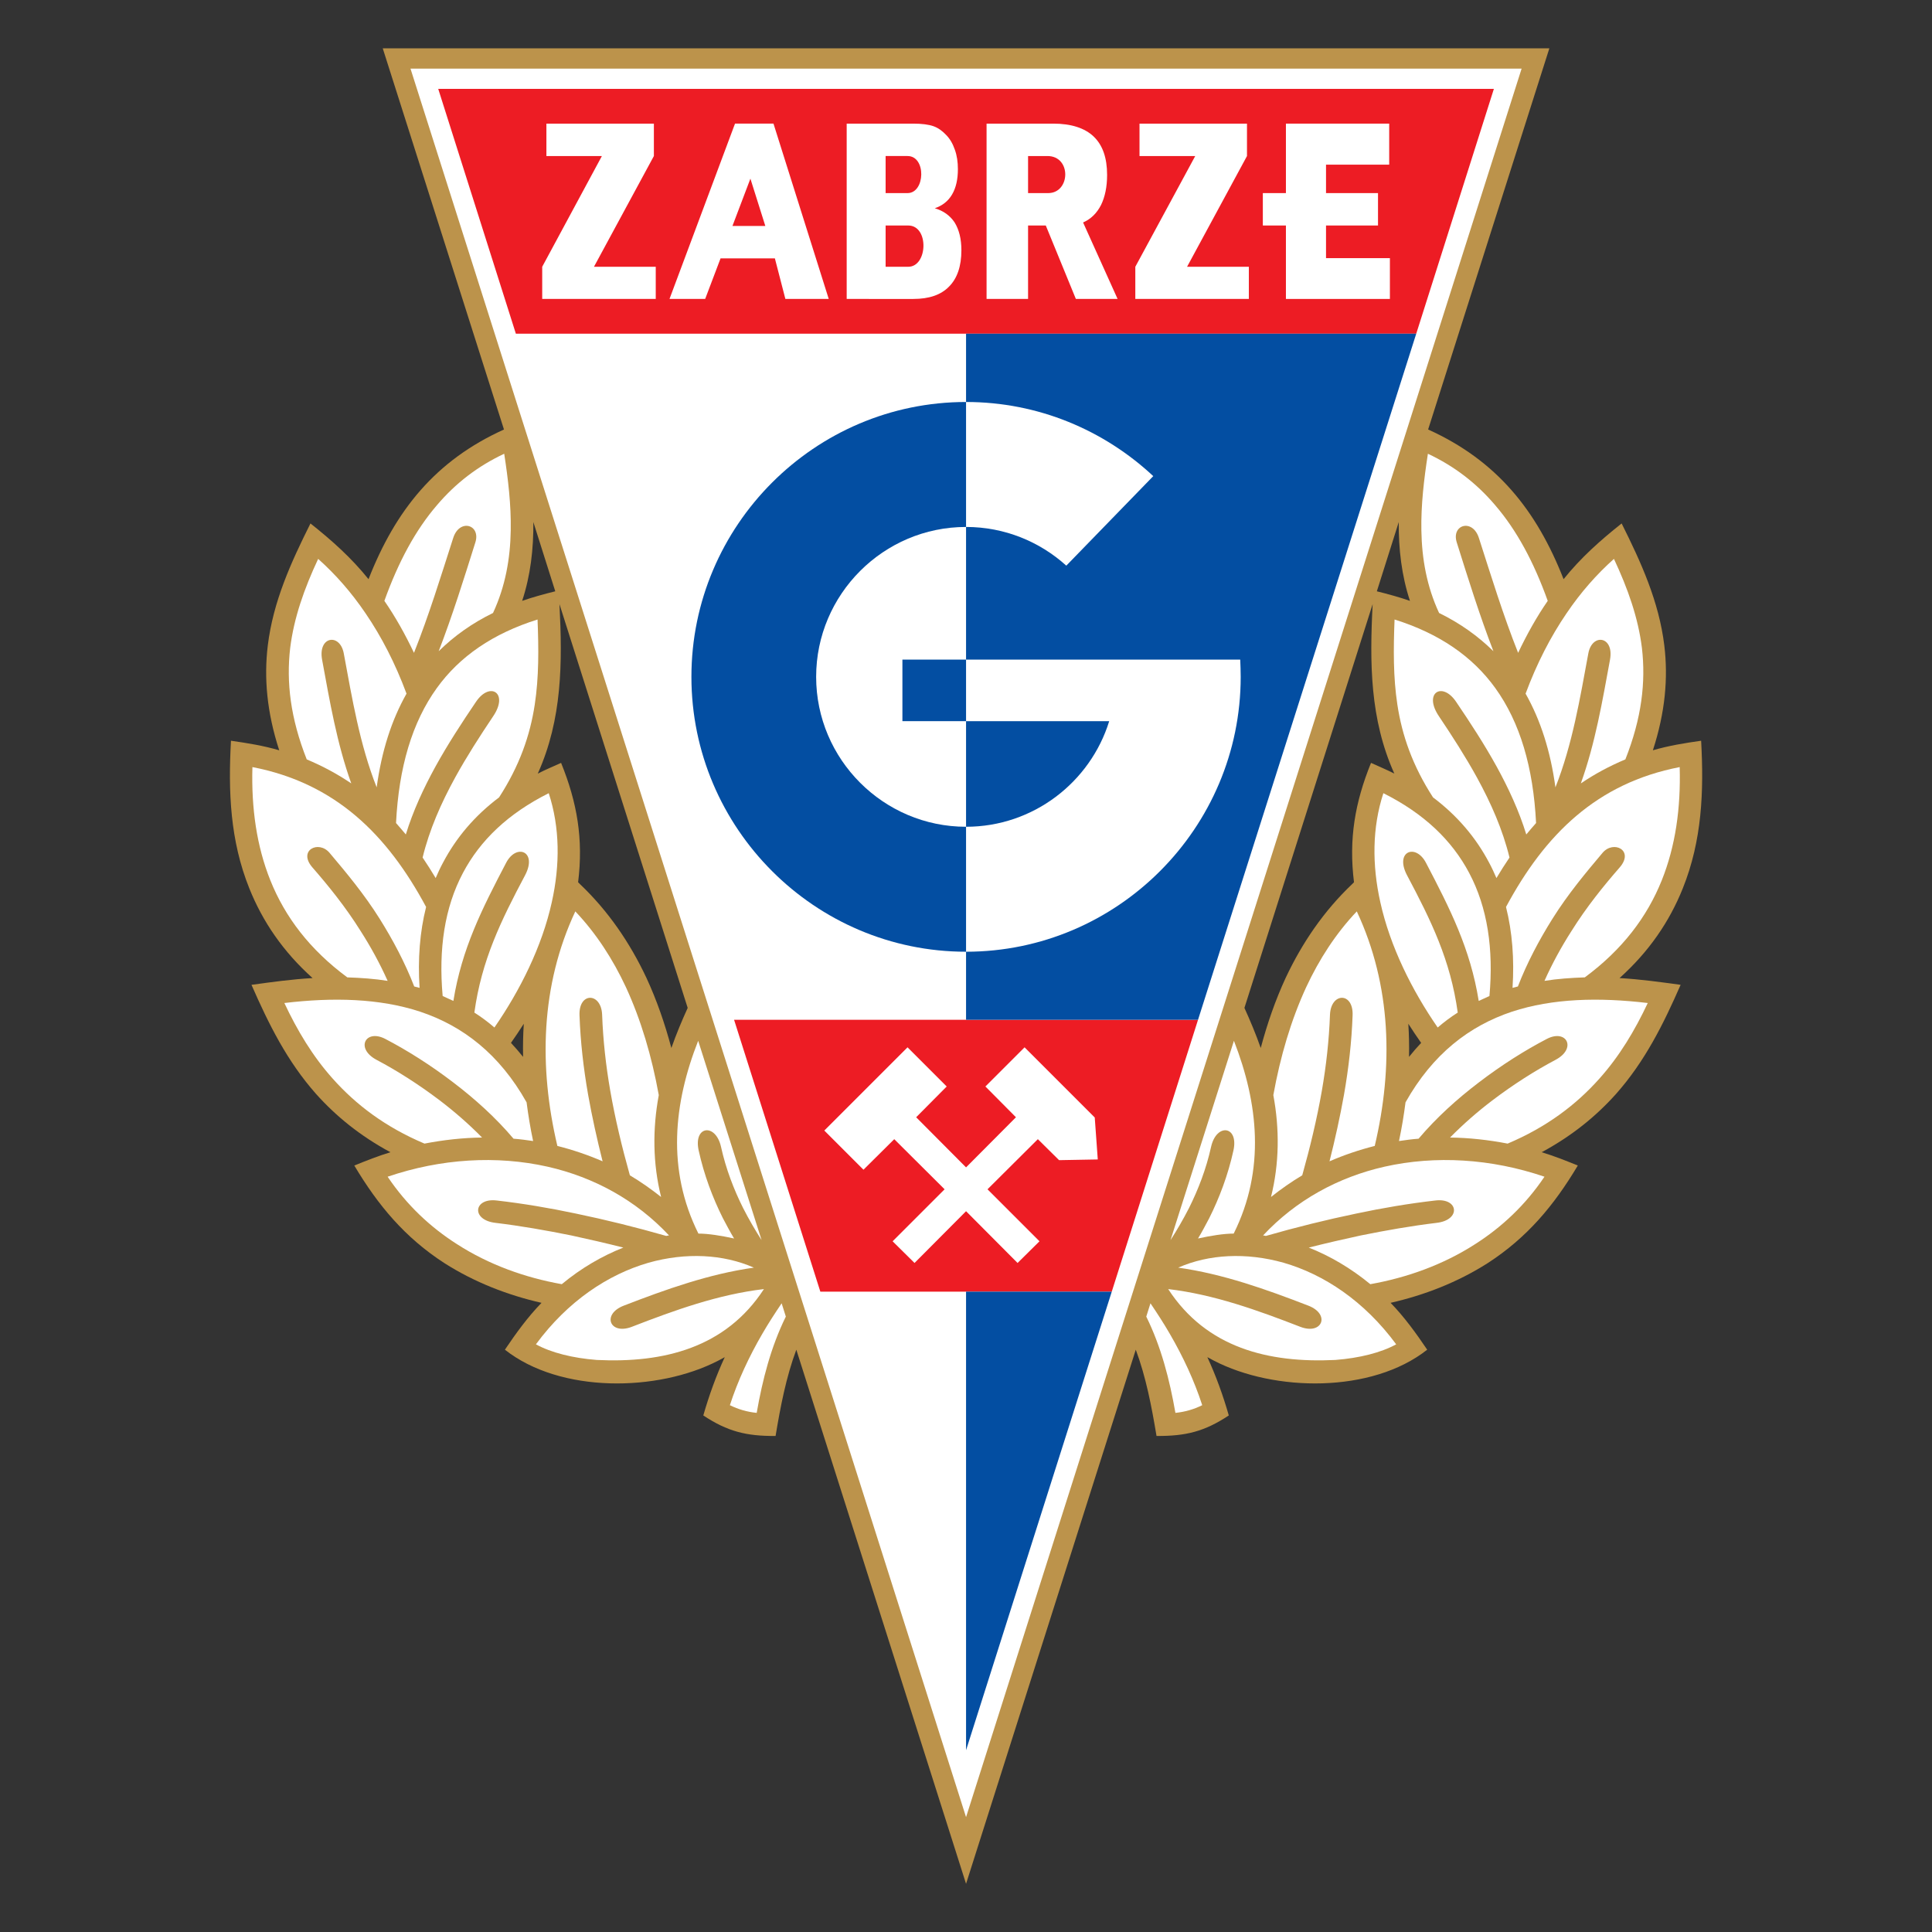 <?xml version="1.0" encoding="UTF-8" standalone="no"?>
<svg
   xmlns:dc="http://purl.org/dc/elements/1.1/"
   xmlns:cc="http://creativecommons.org/ns#"
   xmlns:rdf="http://www.w3.org/1999/02/22-rdf-syntax-ns#"
   xmlns:svg="http://www.w3.org/2000/svg"
   xmlns="http://www.w3.org/2000/svg"
   xmlns:sodipodi="http://sodipodi.sourceforge.net/DTD/sodipodi-0.dtd"
   xmlns:inkscape="http://www.inkscape.org/namespaces/inkscape"
   version="1.1"
   id="Layer_1"
   x="0px"
   y="0px"
   viewBox="0 0 1000 1000"
   xml:space="preserve"
   sodipodi:docname="KS Górnik Zabrze.svg"
   width="1000"
   height="1000"
   inkscape:version="1.0.1 (3bc2e813f5, 2020-09-07)"><rect x="0" y="0" width="1000" height="1000" fill="#333333" stroke="none"/><defs
   id="defs83" /><sodipodi:namedview
   pagecolor="#ffffff"
   bordercolor="#666666"
   borderopacity="1"
   objecttolerance="10"
   gridtolerance="10"
   guidetolerance="10"
   inkscape:pageopacity="0"
   inkscape:pageshadow="2"
   inkscape:window-width="1920"
   inkscape:window-height="1017"
   id="namedview81"
   showgrid="false"
   inkscape:zoom="0.845"
   inkscape:cx="500"
   inkscape:cy="500"
   inkscape:window-x="-8"
   inkscape:window-y="-8"
   inkscape:window-maximized="1"
   inkscape:current-layer="Layer_1" />






































<g
   id="g949"
   transform="matrix(1.676,0,0,1.676,-13.794,-163.748)"><path
     style="fill:#bc934b"
     d="m 306.576,679.48 52.416,-164.952 c 3.168,8.496 4.896,17.568 6.408,26.64 9,0.072 14.832,-1.368 22.32,-6.336 -1.8,-6.264 -3.96,-12.24 -6.624,-18 0.648,0.36 1.368,0.72 2.016,1.08 18.648,9.648 48.744,10.152 65.88,-3.384 -3.456,-5.112 -6.984,-10.008 -11.304,-14.472 10.44,-2.376 20.664,-6.336 29.952,-12.24 12.24,-7.92 20.52,-17.856 27.864,-30.168 -3.744,-1.512 -7.344,-2.952 -11.16,-4.104 9.36,-5.04 16.848,-11.16 22.968,-18 8.928,-10.08 14.616,-21.528 19.944,-33.696 -6.264,-0.864 -12.528,-1.728 -18.864,-2.088 9.072,-8.136 15.408,-17.424 19.512,-27.648 5.976,-14.832 6.552,-29.952 5.688,-45.648 -5.04,0.72 -10.008,1.512 -14.904,2.952 3.816,-11.736 4.752,-22.32 3.528,-32.4 -1.656,-13.536 -7.128,-25.56 -13.176,-37.656 -6.624,5.256 -12.6,10.584 -17.928,17.208 -8.352,-21.312 -20.664,-36.648 -41.832,-46.224 l 37.44,-117.72 H 126.432 l 37.44,117.72 c -21.168,9.576 -33.48,24.912 -41.832,46.224 -5.328,-6.624 -11.304,-11.952 -17.928,-17.208 -6.048,12.096 -11.52,24.12 -13.176,37.656 -1.224,10.08 -0.288,20.664 3.528,32.4 -4.896,-1.44 -9.864,-2.232 -14.904,-2.952 -0.864,15.696 -0.288,30.816 5.688,45.648 4.104,10.224 10.44,19.512 19.512,27.648 -6.336,0.36 -12.6,1.224 -18.864,2.088 5.328,12.168 11.016,23.616 19.944,33.696 6.12,6.84 13.608,12.96 22.968,18 -3.816,1.152 -7.416,2.592 -11.16,4.104 7.344,12.312 15.624,22.248 27.864,30.168 9.288,5.904 19.512,9.864 29.952,12.24 -4.32,4.464 -7.848,9.36 -11.304,14.472 17.136,13.536 47.232,13.032 65.88,3.384 0.648,-0.36 1.368,-0.72 2.016,-1.08 -2.664,5.76 -4.824,11.736 -6.624,18 7.488,4.968 13.32,6.408 22.32,6.336 1.512,-9.072 3.24,-18.144 6.408,-26.64 z m -133.632,-420.552 6.768,21.384 c -3.456,0.864 -6.912,1.8 -10.224,2.952 2.592,-7.848 3.528,-16.056 3.456,-24.336 z m 8.064,25.344 39.6,124.704 c -1.8,3.96 -3.528,8.064 -5.04,12.384 -2.016,-7.56 -4.536,-14.832 -7.704,-21.672 -5.112,-10.872 -11.808,-20.664 -20.52,-28.944 l -0.576,-0.576 c 1.656,-13.32 -0.288,-24.624 -5.256,-36.864 -2.376,1.08 -4.824,2.088 -7.2,3.312 7.56,-16.848 7.632,-34.2 6.696,-52.344 z m -11.016,129.6 c -0.216,3.384 -0.288,6.768 -0.216,10.224 -1.224,-1.512 -2.448,-2.952 -3.744,-4.32 1.368,-1.944 2.664,-3.888 3.96,-5.904 z m 222.552,-4.896 39.6,-124.704 c -0.936,18.144 -0.864,35.496 6.696,52.344 -2.376,-1.224 -4.824,-2.232 -7.2,-3.312 -4.968,12.24 -6.912,23.544 -5.256,36.864 l -0.576,0.576 c -8.712,8.28 -15.408,18.072 -20.52,28.944 -3.168,6.84 -5.688,14.112 -7.704,21.672 -1.512,-4.32 -3.24,-8.424 -5.04,-12.384 z m 40.896,-128.664 6.768,-21.384 c -0.072,8.28 0.864,16.488 3.456,24.336 -3.312,-1.152 -6.768,-2.088 -10.224,-2.952 z m 9.72,133.56 c 1.296,2.016 2.592,3.96 3.96,5.904 -1.296,1.368 -2.52,2.808 -3.744,4.32 0.072,-3.456 0,-6.84 -0.216,-10.224 z"
     id="path2" /><polygon
     style="fill:#ffffff"
     points="135,118.888 306.576,658.888 478.152,118.888 "
     id="polygon4" /><polygon
     style="fill:#ed1c24"
     points="469.584,125.152 143.568,125.152 167.544,200.752 445.608,200.752 "
     id="polygon6" /><polygon
     style="fill:#ed1c24"
     points="378.216,412.648 234.936,412.648 261.576,496.6 351.576,496.6 "
     id="polygon8" /><polygon
     style="fill:#ffffff"
     points="210.168,135.88 210.168,145.888 191.664,180.088 210.744,180.088 210.744,190.024 175.68,190.024 175.68,180.088 194.112,145.888 176.976,145.888 176.976,135.88 "
     id="polygon10" /><path
     style="fill:#ffffff"
     d="M 269.712,190.024 V 135.88 h 20.52 c 2.736,0 4.824,0.288 6.264,0.792 1.44,0.504 2.736,1.44 3.888,2.664 1.224,1.224 2.088,2.736 2.736,4.608 0.648,1.8 0.936,3.816 0.936,5.976 0,3.168 -0.576,5.76 -1.8,7.848 -1.224,2.088 -3.024,3.456 -5.328,4.248 2.664,0.792 4.68,2.232 6.12,4.392 1.368,2.232 2.088,5.04 2.088,8.568 0,4.968 -1.296,8.712 -3.816,11.232 -2.52,2.592 -6.192,3.816 -11.016,3.816 z m 12.024,-9.936 h 6.984 c 6.048,0 6.48,-12.744 0,-12.744 h -6.984 z m 0,-22.752 h 6.768 c 5.472,0 5.832,-11.448 0,-11.448 h -6.768 z"
     id="path12" /><path
     style="fill:#ffffff"
     d="M 312.912,190.024 V 135.88 h 20.592 c 5.544,0 9.72,1.368 12.456,3.96 2.808,2.664 4.176,6.624 4.176,11.88 0,3.672 -0.648,6.768 -1.871,9.288 -1.296,2.52 -3.096,4.32 -5.544,5.4 l 10.656,23.616 h -12.888 l -9.288,-22.68 h -5.472 v 22.68 z m 18.792,-44.136 h -5.976 v 11.448 h 6.192 c 6.912,0 7.272,-11.448 -0.216,-11.448 z"
     id="path14" /><polygon
     style="fill:#ffffff"
     points="405.36,135.88 437.256,135.88 437.256,148.552 417.744,148.552 417.744,157.336 433.8,157.336 433.8,167.344 417.744,167.344 417.744,177.424 437.472,177.424 437.472,190.024 405.36,190.024 405.36,167.344 398.232,167.344 398.232,157.336 405.36,157.336 "
     id="polygon16" /><path
     style="fill:#ffffff"
     d="m 247.104,135.88 17.064,54.144 h -13.392 l -3.24,-12.528 H 230.76 l -4.752,12.528 h -11.016 l 20.232,-54.144 z m -2.52,31.608 -4.608,-14.616 -5.544,14.616 z"
     id="path18" /><polygon
     style="fill:#ffffff"
     points="393.336,135.88 393.336,145.888 374.832,180.088 393.912,180.088 393.912,190.024 358.848,190.024 358.848,180.088 377.352,145.888 360.144,145.888 360.144,135.88 "
     id="polygon20" /><polygon
     style="fill:#034ea2"
     points="445.608,200.752 306.576,200.752 306.576,412.648 378.216,412.648 "
     id="polygon22" /><polygon
     style="fill:#034ea2"
     points="306.576,496.6 306.576,638.224 351.576,496.6 "
     id="polygon24" /><rect
     x="286.92"
     y="301.408"
     style="fill:#034ea2"
     width="19.656"
     height="19.008"
     id="rect26" /><path
     style="fill:#034ea2"
     d="m 306.576,260.44 c -25.488,0 -46.296,20.808 -46.296,46.296 0,25.488 20.808,46.296 46.296,46.296 v 38.592 c -46.728,0 -84.816,-38.16 -84.816,-84.888 0,-46.728 38.088,-84.888 84.816,-84.888 z"
     id="path28" /><path
     style="fill:#ffffff"
     d="m 306.576,320.416 h 44.208 c -5.832,18.864 -23.472,32.616 -44.208,32.616 v 38.592 c 46.728,0 84.816,-38.16 84.816,-84.888 0,-1.8 -0.072,-3.6 -0.144,-5.328 h -84.672 z"
     id="path30" /><path
     style="fill:#ffffff"
     d="m 306.576,260.44 c 11.88,0 22.752,4.536 30.96,11.952 l 26.856,-27.648 C 349.2,230.56 328.896,221.848 306.576,221.848 Z"
     id="path32" /><polygon
     style="fill:#ffffff"
     points="322.488,487.744 329.256,481.048 313.2,464.992 328.752,449.512 335.304,455.992 347.256,455.776 346.32,442.816 324.648,421.144 312.552,433.24 321.984,442.744 306.576,458.224 291.168,442.744 300.6,433.24 288.504,421.144 262.8,446.848 274.896,458.944 284.4,449.512 299.952,464.992 283.896,481.048 290.664,487.744 306.576,471.76 "
     id="polygon34" /><path
     style="fill:#ffffff"
     d="m 485.928,418.552 c -6.767,3.528 -13.968,8.064 -21.024,13.464 -6.624,5.04 -13.032,10.8 -18.576,17.352 -2.016,0.144 -4.104,0.432 -6.048,0.72 0.864,-4.032 1.512,-8.064 2.016,-11.952 8.424,-14.976 19.728,-23.616 32.904,-28.008 12.528,-4.104 26.784,-4.464 41.904,-2.664 -3.96,8.424 -8.712,16.416 -14.976,23.4 -7.128,7.992 -16.2,14.904 -28.296,20.016 -5.976,-1.152 -11.88,-1.8 -17.784,-1.872 4.104,-4.176 8.496,-7.992 13.032,-11.448 6.552,-4.968 13.248,-9.216 19.512,-12.528 6.696,-3.528 3.456,-9.648 -2.664,-6.48 z"
     id="path36" /><path
     style="fill:#ffffff"
     d="m 418.968,411.064 c -0.288,7.848 -1.152,15.696 -2.52,23.544 -1.512,8.64 -3.6,17.352 -6.048,26.064 -3.384,2.016 -6.552,4.248 -9.648,6.696 2.592,-10.368 2.664,-21.024 0.72,-31.464 2.16,-11.952 5.472,-23.184 10.152,-33.336 4.032,-8.64 9.144,-16.56 15.624,-23.4 10.728,22.896 11.304,48.024 5.544,72.432 -4.824,1.224 -9.504,2.808 -13.968,4.752 1.728,-6.84 3.24,-13.68 4.464,-20.52 1.44,-8.208 2.376,-16.416 2.664,-24.552 0.288,-7.272 -6.696,-7.128 -6.984,-0.216 z"
     id="path38" /><path
     style="fill:#ffffff"
     d="m 442.728,367.936 c 7.488,14.112 13.464,26.28 15.696,42.48 -2.16,1.368 -4.176,2.88 -6.192,4.608 -7.92,-11.448 -14.688,-24.984 -17.712,-38.664 -2.592,-11.592 -2.52,-23.112 0.936,-33.696 12.528,6.264 21.168,14.544 26.496,24.624 5.688,10.728 7.56,23.544 6.264,38.016 -1.08,0.504 -2.232,1.008 -3.312,1.512 -2.592,-16.128 -8.856,-28.44 -16.272,-42.624 -3.168,-6.12 -9.72,-3.6 -5.904,3.744 z"
     id="path40" /><path
     style="fill:#ffffff"
     d="m 452.664,318.976 c 4.104,6.12 8.136,12.384 11.664,18.792 4.392,7.992 7.992,16.2 10.08,24.768 -1.368,2.016 -2.736,4.176 -4.032,6.336 -0.72,-1.656 -1.44,-3.24 -2.304,-4.824 -4.032,-7.632 -9.72,-14.4 -17.28,-20.088 -6.336,-9.792 -9.576,-19.152 -11.016,-28.656 -1.296,-8.496 -1.224,-17.208 -0.864,-26.28 13.752,4.32 24.048,11.376 31.104,21.168 7.632,10.584 11.736,24.48 12.6,41.688 -1.008,1.152 -2.016,2.304 -3.024,3.528 -2.232,-7.272 -5.472,-14.256 -9.144,-20.952 -3.816,-6.912 -8.136,-13.536 -12.528,-20.016 -4.32,-6.408 -10.224,-2.736 -5.256,4.536 z"
     id="path42" /><path
     style="fill:#ffffff"
     d="m 458.136,265.264 c 3.528,11.232 7.056,22.536 11.304,33.552 -4.752,-4.68 -10.296,-8.64 -16.776,-11.808 -3.816,-8.208 -5.328,-16.776 -5.472,-25.488 -0.144,-7.848 0.792,-15.768 2.016,-23.688 8.136,3.816 14.976,9.072 20.736,15.84 6.696,7.776 11.952,17.568 16.272,29.592 -3.384,4.896 -6.408,10.296 -9.144,16.056 -4.608,-11.592 -8.28,-23.544 -12.096,-35.424 -1.944,-6.192 -8.64,-4.176 -6.84,1.368 z"
     id="path44" /><path
     style="fill:#ffffff"
     d="m 479.376,311.92 c 3.456,-9.288 7.704,-17.568 12.672,-24.84 4.392,-6.48 9.288,-12.024 14.616,-16.776 4.32,9.216 7.488,18.216 8.64,27.504 1.224,10.584 -0.072,21.672 -5.112,34.416 -4.968,2.088 -9.504,4.536 -13.752,7.416 4.464,-12.456 6.624,-25.272 9,-38.16 1.368,-7.344 -5.544,-8.352 -6.696,-1.944 -2.592,13.968 -4.896,28.008 -10.152,41.328 -1.512,-11.088 -4.536,-20.664 -9.216,-28.944 z"
     id="path46" /><path
     style="fill:#ffffff"
     d="m 473.328,377.8 c 12.024,-22.392 28.008,-38.232 53.64,-43.2 0.36,12.672 -1.296,24.408 -5.544,34.992 -4.536,11.304 -12.168,21.384 -23.76,29.952 -4.248,0.144 -8.424,0.432 -12.456,1.08 2.376,-5.328 5.256,-10.584 8.352,-15.408 4.68,-7.488 10.008,-14.04 14.904,-19.656 4.536,-5.256 -1.944,-8.496 -5.328,-4.464 -5.039,5.976 -10.656,12.672 -15.48,20.376 -4.104,6.552 -7.848,13.608 -10.656,20.88 -0.576,0.144 -1.08,0.288 -1.656,0.432 0.576,-8.856 -0.072,-17.28 -2.016,-24.984 z"
     id="path48" /><path
     style="fill:#ffffff"
     d="m 398.304,479.248 c 10.152,-10.872 23.184,-18 37.512,-21.24 15.696,-3.528 32.904,-2.52 49.392,3.096 -5.904,8.784 -13.248,15.624 -21.384,20.808 -9.936,6.408 -21.096,10.368 -32.4,12.384 -6.048,-4.968 -12.456,-8.712 -19.008,-11.304 5.4,-1.368 10.728,-2.592 16.056,-3.744 7.848,-1.584 15.624,-2.952 23.4,-3.888 7.632,-0.864 6.84,-7.776 -0.36,-6.912 -8.136,0.936 -16.272,2.304 -24.408,4.032 -9.36,1.944 -18.648,4.248 -27.936,6.912 -0.288,-0.072 -0.576,-0.144 -0.864,-0.144 z"
     id="path50" /><path
     style="fill:#ffffff"
     d="m 378.216,480.184 c 3.96,-0.864 7.92,-1.512 11.016,-1.512 9.864,-19.8 7.56,-40.32 0.072,-59.544 l -19.584,61.56 c 1.944,-3.024 3.888,-6.336 5.688,-9.864 2.88,-5.76 5.328,-12.096 6.84,-18.936 1.656,-7.416 8.568,-6.552 6.912,1.08 -1.656,7.56 -4.32,14.616 -7.488,20.952 -1.152,2.16 -2.232,4.248 -3.456,6.264 z"
     id="path52" /><path
     style="fill:#ffffff"
     d="m 412.272,500.92 c -13.032,-5.04 -26.352,-9.792 -40.176,-11.736 9.504,-4.176 21.024,-4.752 32.544,-1.512 12.456,3.6 24.912,11.808 34.776,25.2 -4.752,2.592 -11.376,4.248 -18.792,4.824 v 0 c -20.664,1.008 -39.816,-3.744 -51.624,-21.888 14.112,1.656 27.648,6.552 40.824,11.664 6.768,2.592 9.36,-3.888 2.448,-6.552 z"
     id="path54" /><path
     style="fill:#ffffff"
     d="m 363.528,500.2 c 2.088,3.096 4.104,6.192 5.976,9.432 4.104,7.056 7.56,14.472 10.008,22.032 -2.592,1.296 -5.4,2.088 -8.28,2.376 -1.8,-10.296 -4.392,-20.376 -9,-29.736 z"
     id="path56" /><path
     style="fill:#ffffff"
     d="m 127.224,418.552 c 6.768,3.528 13.968,8.064 21.024,13.464 6.624,5.04 13.032,10.8 18.576,17.352 2.016,0.144 4.104,0.432 6.048,0.72 -0.864,-4.032 -1.512,-8.064 -2.016,-11.952 -8.424,-14.976 -19.728,-23.616 -32.904,-28.008 -12.528,-4.104 -26.784,-4.464 -41.904,-2.664 3.96,8.424 8.712,16.416 14.976,23.4 7.128,7.992 16.2,14.904 28.296,20.016 5.976,-1.152 11.88,-1.8 17.784,-1.872 -4.104,-4.176 -8.496,-7.992 -13.032,-11.448 -6.552,-4.968 -13.248,-9.216 -19.512,-12.528 -6.696,-3.528 -3.456,-9.648 2.664,-6.48 z"
     id="path58" /><path
     style="fill:#ffffff"
     d="m 194.184,411.064 c 0.288,7.848 1.152,15.696 2.52,23.544 1.512,8.64 3.6,17.352 6.048,26.064 3.384,2.016 6.552,4.248 9.648,6.696 -2.592,-10.368 -2.664,-21.024 -0.72,-31.464 -2.16,-11.952 -5.472,-23.184 -10.152,-33.336 -4.032,-8.64 -9.144,-16.56 -15.624,-23.4 -10.728,22.896 -11.304,48.024 -5.544,72.432 4.824,1.224 9.504,2.808 13.968,4.752 -1.728,-6.84 -3.24,-13.68 -4.464,-20.52 -1.44,-8.208 -2.376,-16.416 -2.664,-24.552 -0.288,-7.272 6.696,-7.128 6.984,-0.216 z"
     id="path60" /><path
     style="fill:#ffffff"
     d="m 170.424,367.936 c -7.488,14.112 -13.464,26.28 -15.696,42.48 2.16,1.368 4.176,2.88 6.192,4.608 7.92,-11.448 14.688,-24.984 17.712,-38.664 2.592,-11.592 2.52,-23.112 -0.936,-33.696 -12.528,6.264 -21.168,14.544 -26.496,24.624 -5.688,10.728 -7.56,23.544 -6.264,38.016 1.08,0.504 2.232,1.008 3.312,1.512 2.592,-16.128 8.856,-28.44 16.272,-42.624 3.168,-6.12 9.72,-3.6 5.904,3.744 z"
     id="path62" /><path
     style="fill:#ffffff"
     d="m 160.488,318.976 c -4.104,6.12 -8.136,12.384 -11.664,18.792 -4.392,7.992 -7.992,16.2 -10.08,24.768 1.368,2.016 2.736,4.176 4.032,6.336 0.72,-1.656 1.44,-3.24 2.304,-4.824 4.032,-7.632 9.72,-14.4 17.28,-20.088 6.336,-9.792 9.576,-19.152 11.016,-28.656 1.296,-8.496 1.224,-17.208 0.864,-26.28 -13.752,4.32 -24.048,11.376 -31.104,21.168 -7.632,10.584 -11.736,24.48 -12.6,41.688 1.008,1.152 2.016,2.304 3.024,3.528 2.232,-7.272 5.472,-14.256 9.144,-20.952 3.816,-6.912 8.136,-13.536 12.528,-20.016 4.32,-6.408 10.224,-2.736 5.256,4.536 z"
     id="path64" /><path
     style="fill:#ffffff"
     d="m 155.016,265.264 c -3.528,11.232 -7.056,22.536 -11.304,33.552 4.752,-4.68 10.296,-8.64 16.776,-11.808 3.816,-8.208 5.328,-16.776 5.472,-25.488 0.144,-7.848 -0.792,-15.768 -2.016,-23.688 -8.136,3.816 -14.976,9.072 -20.736,15.84 -6.696,7.776 -11.952,17.568 -16.272,29.592 3.384,4.896 6.408,10.296 9.144,16.056 4.608,-11.592 8.28,-23.544 12.096,-35.424 1.944,-6.192 8.64,-4.176 6.84,1.368 z"
     id="path66" /><path
     style="fill:#ffffff"
     d="m 133.776,311.92 c -3.456,-9.288 -7.704,-17.568 -12.672,-24.84 -4.392,-6.48 -9.288,-12.024 -14.616,-16.776 -4.32,9.216 -7.488,18.216 -8.64,27.504 -1.224,10.584 0.072,21.672 5.112,34.416 4.968,2.088 9.504,4.536 13.752,7.416 -4.464,-12.456 -6.624,-25.272 -9,-38.16 -1.368,-7.344 5.544,-8.352 6.696,-1.944 2.592,13.968 4.896,28.008 10.152,41.328 1.512,-11.088 4.536,-20.664 9.216,-28.944 z"
     id="path68" /><path
     style="fill:#ffffff"
     d="m 139.824,377.8 c -12.024,-22.392 -28.008,-38.232 -53.64,-43.2 -0.36,12.672 1.296,24.408 5.544,34.992 4.536,11.304 12.168,21.384 23.76,29.952 4.248,0.144 8.424,0.432 12.456,1.08 -2.376,-5.328 -5.256,-10.584 -8.352,-15.408 -4.68,-7.488 -10.008,-14.04 -14.904,-19.656 -4.536,-5.256 1.944,-8.496 5.328,-4.464 5.04,5.976 10.656,12.672 15.48,20.376 4.104,6.552 7.848,13.608 10.656,20.88 0.576,0.144 1.08,0.288 1.656,0.432 -0.576,-8.856 0.072,-17.28 2.016,-24.984 z"
     id="path70" /><path
     style="fill:#ffffff"
     d="m 214.848,479.248 c -10.152,-10.872 -23.184,-18 -37.512,-21.24 -15.696,-3.528 -32.904,-2.52 -49.392,3.096 5.904,8.784 13.248,15.624 21.384,20.808 9.936,6.408 21.096,10.368 32.4,12.384 5.976,-4.968 12.456,-8.712 19.008,-11.304 -5.4,-1.368 -10.728,-2.592 -16.056,-3.744 -7.848,-1.584 -15.624,-2.952 -23.4,-3.888 -7.632,-0.864 -6.84,-7.776 0.36,-6.912 8.136,0.936 16.272,2.304 24.408,4.032 9.36,1.944 18.648,4.248 27.936,6.912 0.288,-0.072 0.576,-0.144 0.864,-0.144 z"
     id="path72" /><path
     style="fill:#ffffff"
     d="m 234.936,480.184 c -3.96,-0.864 -7.92,-1.512 -11.016,-1.512 -9.864,-19.8 -7.632,-40.32 -0.072,-59.544 l 19.584,61.56 c -1.944,-3.024 -3.888,-6.336 -5.688,-9.864 -2.88,-5.76 -5.328,-12.096 -6.84,-18.936 -1.656,-7.416 -8.568,-6.552 -6.912,1.08 1.656,7.56 4.32,14.616 7.488,20.952 1.152,2.16 2.232,4.248 3.456,6.264 z"
     id="path74" /><path
     style="fill:#ffffff"
     d="m 200.88,500.92 c 13.032,-5.04 26.352,-9.792 40.176,-11.736 -9.504,-4.176 -21.024,-4.752 -32.544,-1.512 -12.456,3.6 -24.912,11.808 -34.776,25.2 4.752,2.592 11.376,4.248 18.792,4.824 v 0 c 20.664,1.008 39.816,-3.744 51.624,-21.888 -14.112,1.656 -27.648,6.552 -40.824,11.664 -6.768,2.592 -9.36,-3.888 -2.448,-6.552 z"
     id="path76" /><path
     style="fill:#ffffff"
     d="m 249.624,500.2 c -2.088,3.096 -4.104,6.192 -5.976,9.432 -4.104,7.056 -7.56,14.472 -10.008,22.032 2.592,1.296 5.4,2.088 8.28,2.376 1.8,-10.296 4.392,-20.376 9,-29.736 z"
     id="path78" /></g>
</svg>
